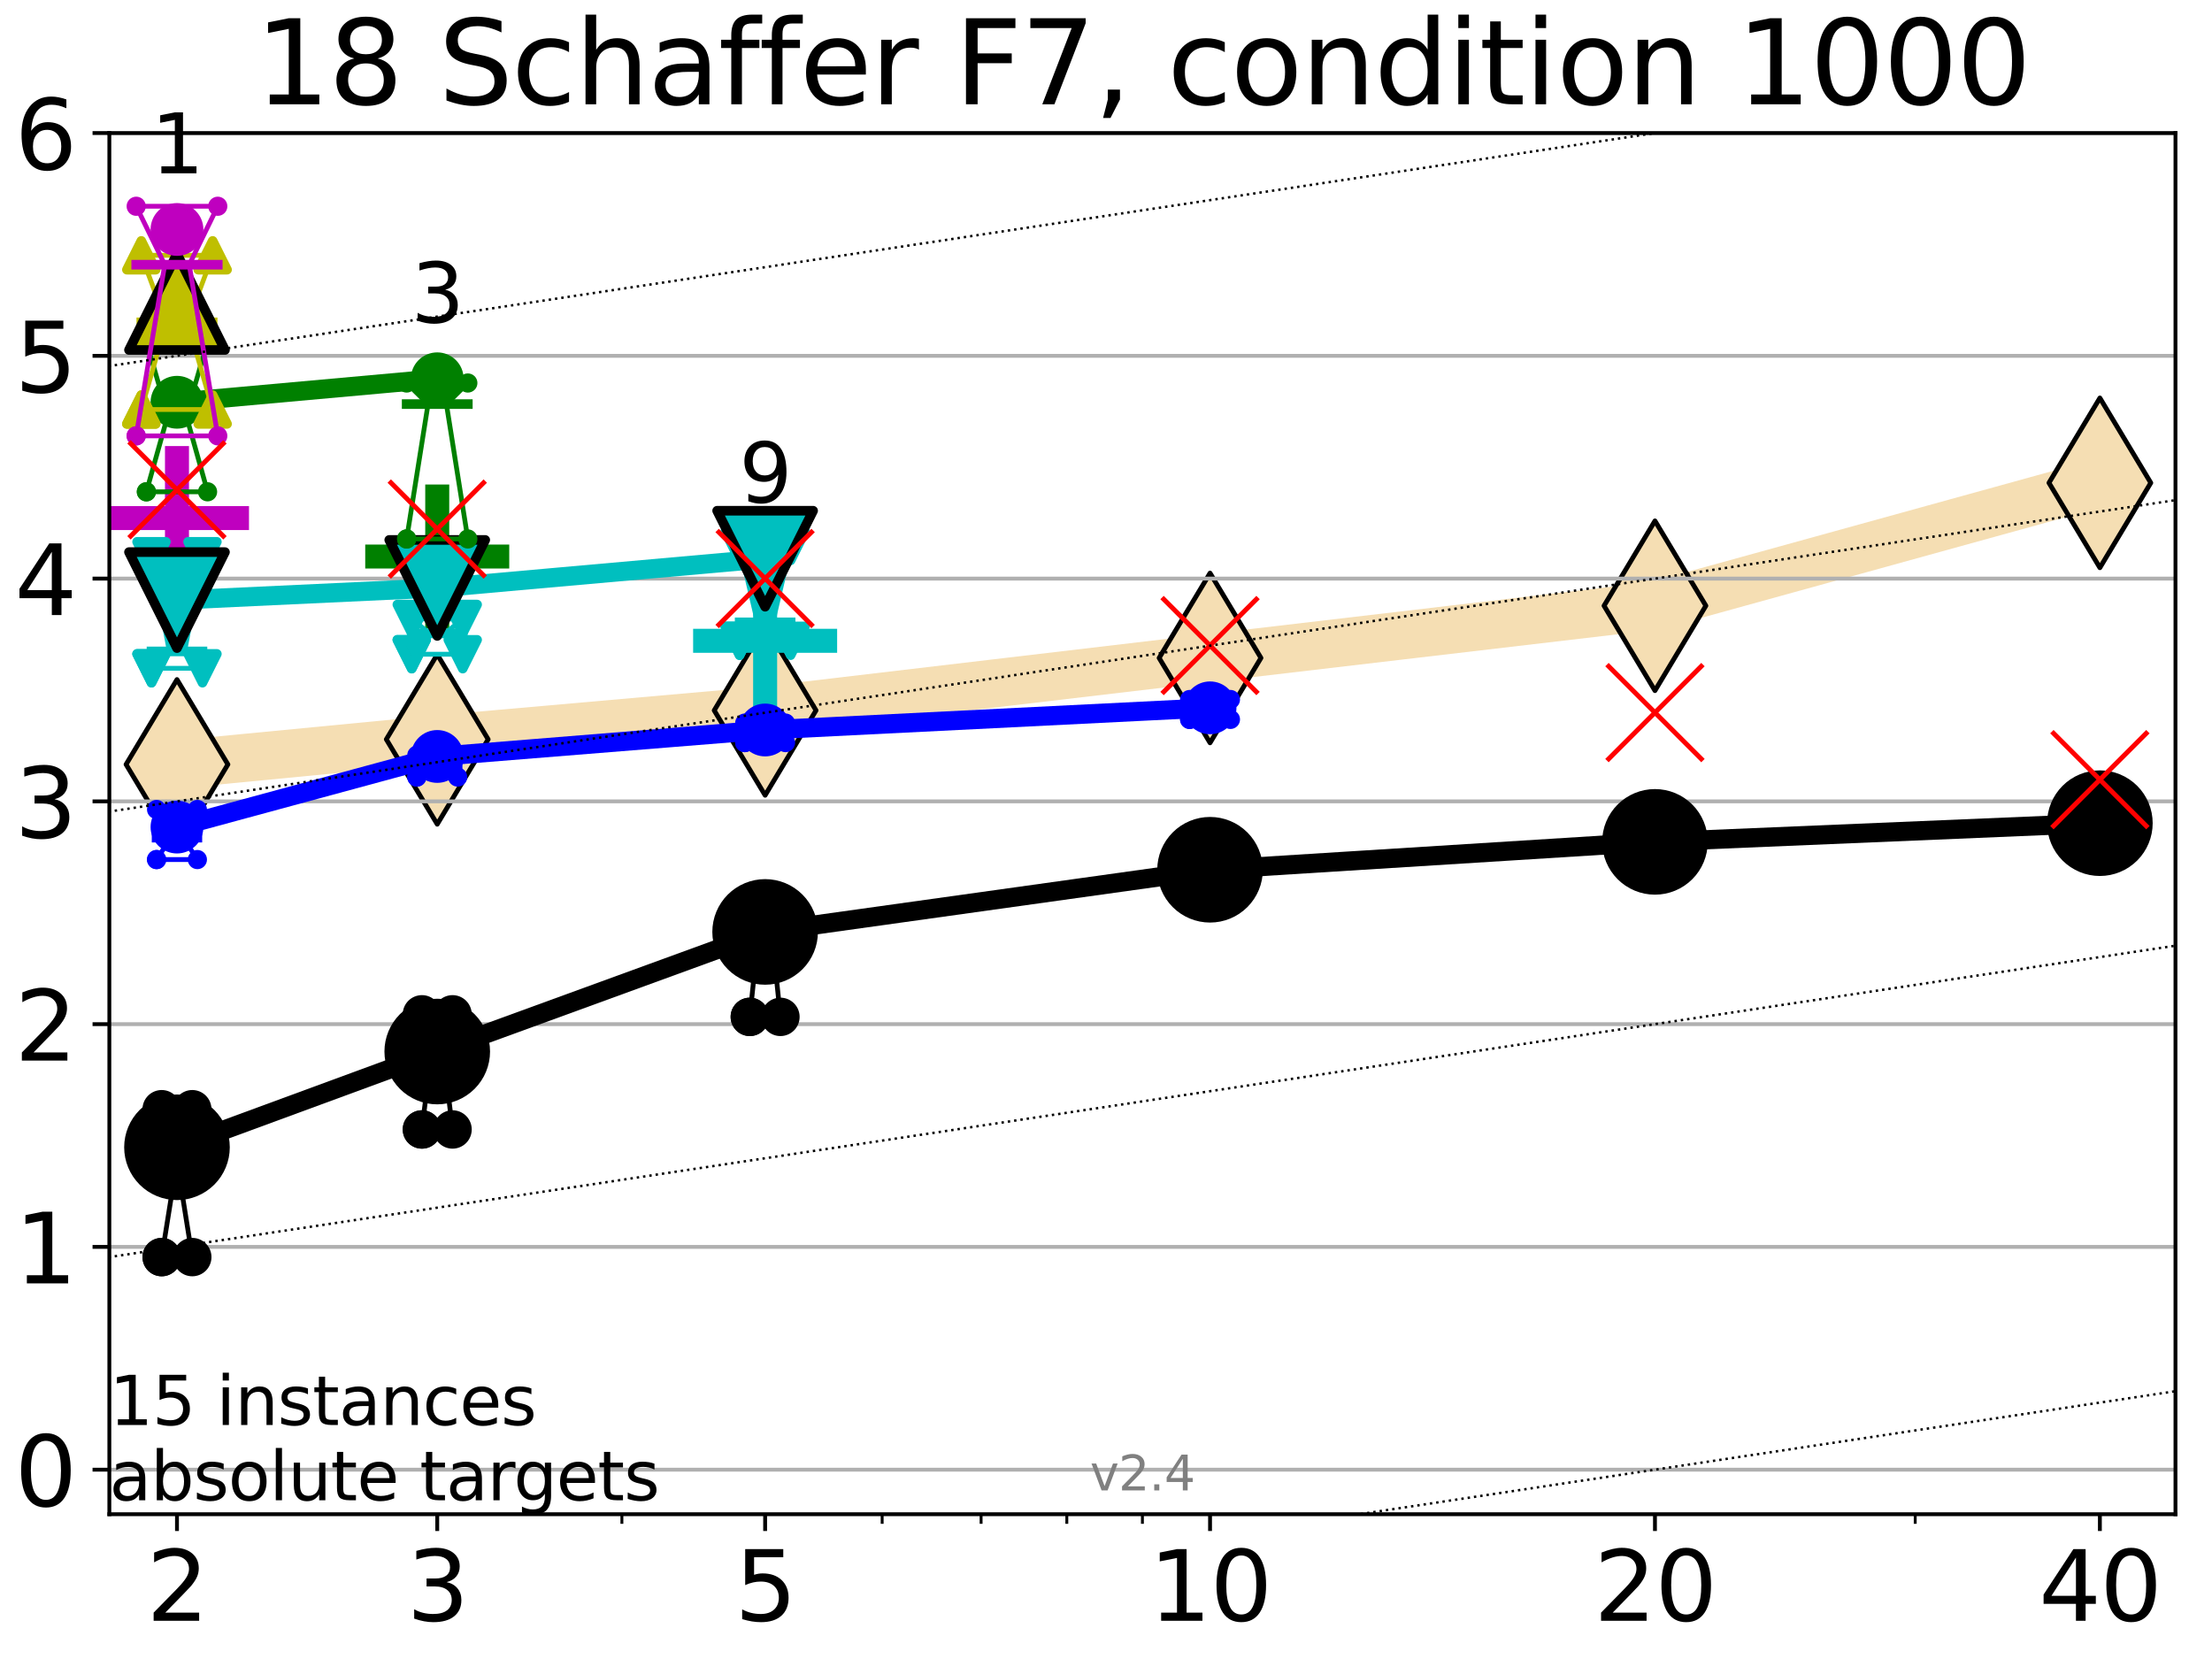 <?xml version="1.0" encoding="utf-8" standalone="no"?>
<!DOCTYPE svg PUBLIC "-//W3C//DTD SVG 1.1//EN"
  "http://www.w3.org/Graphics/SVG/1.1/DTD/svg11.dtd">
<svg height="345.6pt" version="1.1" viewBox="0 0 460.8 345.6" width="460.8pt" xmlns="http://www.w3.org/2000/svg" xmlns:xlink="http://www.w3.org/1999/xlink">
 <defs>
  <style type="text/css">*{stroke-linecap:butt;stroke-linejoin:round;}</style>
 </defs>
 <g id="figure_1">
  <g id="patch_1">
   <path d="M 0 345.6 
L 460.8 345.6 
L 460.8 0 
L 0 0 
z
" style="fill:#ffffff;"/>
  </g>
  <g id="axes_1">
   <g id="patch_2">
    <path d="M 22.78 315.44 
L 453.192 315.44 
L 453.192 27.72 
L 22.78 27.72 
z
" style="fill:#ffffff;"/>
   </g>
   <g id="line2d_1">
    <path clip-path="url(#p3d2db8948c)" d="M 36.868 159.243 
L 91.085 154.018 
L 159.39 147.99 
L 252.074 137.065 
L 344.758 126.191 
L 437.443 100.585 
" style="fill:none;stroke:#f5deb3;stroke-linecap:square;stroke-width:10;"/>
    <defs>
     <path d="M -0 17.678 
L 10.607 0 
L 0 -17.678 
L -10.607 -0 
z
" id="m22c81c2abb" style="stroke:#000000;stroke-linejoin:miter;"/>
    </defs>
    <g clip-path="url(#p3d2db8948c)">
     <use style="fill:#f5deb3;stroke:#000000;stroke-linejoin:miter;" x="36.868" xlink:href="#m22c81c2abb" y="159.243"/>
     <use style="fill:#f5deb3;stroke:#000000;stroke-linejoin:miter;" x="91.085" xlink:href="#m22c81c2abb" y="154.018"/>
     <use style="fill:#f5deb3;stroke:#000000;stroke-linejoin:miter;" x="159.39" xlink:href="#m22c81c2abb" y="147.99"/>
     <use style="fill:#f5deb3;stroke:#000000;stroke-linejoin:miter;" x="252.074" xlink:href="#m22c81c2abb" y="137.065"/>
     <use style="fill:#f5deb3;stroke:#000000;stroke-linejoin:miter;" x="344.758" xlink:href="#m22c81c2abb" y="126.191"/>
     <use style="fill:#f5deb3;stroke:#000000;stroke-linejoin:miter;" x="437.443" xlink:href="#m22c81c2abb" y="100.585"/>
    </g>
   </g>
   <g id="line2d_2">
    <defs>
     <path d="M -15 0 
L 15 0 
M 0 15 
L 0 -15 
" id="m5ed258f1e1" style="stroke:#bf00bf;stroke-width:5;"/>
    </defs>
    <g clip-path="url(#p3d2db8948c)">
     <use style="fill:#bf00bf;stroke:#bf00bf;stroke-width:5;" x="36.868" xlink:href="#m5ed258f1e1" y="107.926"/>
    </g>
   </g>
   <g id="line2d_3">
    <defs>
     <path d="M -15 0 
L 15 0 
M 0 15 
L 0 -15 
" id="m57fd6956e3" style="stroke:#008000;stroke-width:5;"/>
    </defs>
    <g clip-path="url(#p3d2db8948c)">
     <use style="fill:#008000;stroke:#008000;stroke-width:5;" x="91.085" xlink:href="#m57fd6956e3" y="115.937"/>
    </g>
   </g>
   <g id="line2d_4">
    <defs>
     <path d="M -15 0 
L 15 0 
M 0 15 
L 0 -15 
" id="m2357d5353c" style="stroke:#00bfbf;stroke-width:5;"/>
    </defs>
    <g clip-path="url(#p3d2db8948c)">
     <use style="fill:#00bfbf;stroke:#00bfbf;stroke-width:5;" x="159.39" xlink:href="#m2357d5353c" y="133.487"/>
    </g>
   </g>
   <g id="matplotlib.axis_1">
    <g id="xtick_1">
     <g id="line2d_5">
      <defs>
       <path d="M 0 0 
L 0 3.5 
" id="mf0e7a2b831" style="stroke:#000000;stroke-width:0.8;"/>
      </defs>
      <g>
       <use style="stroke:#000000;stroke-width:0.8;" x="36.868" xlink:href="#mf0e7a2b831" y="315.44"/>
      </g>
     </g>
     <g id="text_1">
      <!-- 2 -->
      <g transform="translate(30.506 337.637)scale(0.2 -0.2)">
       <defs>
        <path d="M 1228 531 
L 3431 531 
L 3431 0 
L 469 0 
L 469 531 
Q 828 903 1448 1529 
Q 2069 2156 2228 2338 
Q 2531 2678 2651 2914 
Q 2772 3150 2772 3378 
Q 2772 3750 2511 3984 
Q 2250 4219 1831 4219 
Q 1534 4219 1204 4116 
Q 875 4013 500 3803 
L 500 4441 
Q 881 4594 1212 4672 
Q 1544 4750 1819 4750 
Q 2544 4750 2975 4387 
Q 3406 4025 3406 3419 
Q 3406 3131 3298 2873 
Q 3191 2616 2906 2266 
Q 2828 2175 2409 1742 
Q 1991 1309 1228 531 
z
" id="DejaVuSans-32" transform="scale(0.016)"/>
       </defs>
       <use xlink:href="#DejaVuSans-32"/>
      </g>
     </g>
    </g>
    <g id="xtick_2">
     <g id="line2d_6">
      <g>
       <use style="stroke:#000000;stroke-width:0.8;" x="91.085" xlink:href="#mf0e7a2b831" y="315.44"/>
      </g>
     </g>
     <g id="text_2">
      <!-- 3 -->
      <g transform="translate(84.723 337.637)scale(0.2 -0.2)">
       <defs>
        <path d="M 2597 2516 
Q 3050 2419 3304 2112 
Q 3559 1806 3559 1356 
Q 3559 666 3084 287 
Q 2609 -91 1734 -91 
Q 1441 -91 1130 -33 
Q 819 25 488 141 
L 488 750 
Q 750 597 1062 519 
Q 1375 441 1716 441 
Q 2309 441 2620 675 
Q 2931 909 2931 1356 
Q 2931 1769 2642 2001 
Q 2353 2234 1838 2234 
L 1294 2234 
L 1294 2753 
L 1863 2753 
Q 2328 2753 2575 2939 
Q 2822 3125 2822 3475 
Q 2822 3834 2567 4026 
Q 2313 4219 1838 4219 
Q 1578 4219 1281 4162 
Q 984 4106 628 3988 
L 628 4550 
Q 988 4650 1302 4700 
Q 1616 4750 1894 4750 
Q 2613 4750 3031 4423 
Q 3450 4097 3450 3541 
Q 3450 3153 3228 2886 
Q 3006 2619 2597 2516 
z
" id="DejaVuSans-33" transform="scale(0.016)"/>
       </defs>
       <use xlink:href="#DejaVuSans-33"/>
      </g>
     </g>
    </g>
    <g id="xtick_3">
     <g id="line2d_7">
      <g>
       <use style="stroke:#000000;stroke-width:0.8;" x="159.39" xlink:href="#mf0e7a2b831" y="315.44"/>
      </g>
     </g>
     <g id="text_3">
      <!-- 5 -->
      <g transform="translate(153.028 337.637)scale(0.2 -0.2)">
       <defs>
        <path d="M 691 4666 
L 3169 4666 
L 3169 4134 
L 1269 4134 
L 1269 2991 
Q 1406 3038 1543 3061 
Q 1681 3084 1819 3084 
Q 2600 3084 3056 2656 
Q 3513 2228 3513 1497 
Q 3513 744 3044 326 
Q 2575 -91 1722 -91 
Q 1428 -91 1123 -41 
Q 819 9 494 109 
L 494 744 
Q 775 591 1075 516 
Q 1375 441 1709 441 
Q 2250 441 2565 725 
Q 2881 1009 2881 1497 
Q 2881 1984 2565 2268 
Q 2250 2553 1709 2553 
Q 1456 2553 1204 2497 
Q 953 2441 691 2322 
L 691 4666 
z
" id="DejaVuSans-35" transform="scale(0.016)"/>
       </defs>
       <use xlink:href="#DejaVuSans-35"/>
      </g>
     </g>
    </g>
    <g id="xtick_4">
     <g id="line2d_8">
      <g>
       <use style="stroke:#000000;stroke-width:0.8;" x="252.074" xlink:href="#mf0e7a2b831" y="315.44"/>
      </g>
     </g>
     <g id="text_4">
      <!-- 10 -->
      <g transform="translate(239.349 337.637)scale(0.2 -0.2)">
       <defs>
        <path d="M 794 531 
L 1825 531 
L 1825 4091 
L 703 3866 
L 703 4441 
L 1819 4666 
L 2450 4666 
L 2450 531 
L 3481 531 
L 3481 0 
L 794 0 
L 794 531 
z
" id="DejaVuSans-31" transform="scale(0.016)"/>
        <path d="M 2034 4250 
Q 1547 4250 1301 3770 
Q 1056 3291 1056 2328 
Q 1056 1369 1301 889 
Q 1547 409 2034 409 
Q 2525 409 2770 889 
Q 3016 1369 3016 2328 
Q 3016 3291 2770 3770 
Q 2525 4250 2034 4250 
z
M 2034 4750 
Q 2819 4750 3233 4129 
Q 3647 3509 3647 2328 
Q 3647 1150 3233 529 
Q 2819 -91 2034 -91 
Q 1250 -91 836 529 
Q 422 1150 422 2328 
Q 422 3509 836 4129 
Q 1250 4750 2034 4750 
z
" id="DejaVuSans-30" transform="scale(0.016)"/>
       </defs>
       <use xlink:href="#DejaVuSans-31"/>
       <use x="63.623" xlink:href="#DejaVuSans-30"/>
      </g>
     </g>
    </g>
    <g id="xtick_5">
     <g id="line2d_9">
      <g>
       <use style="stroke:#000000;stroke-width:0.8;" x="344.758" xlink:href="#mf0e7a2b831" y="315.44"/>
      </g>
     </g>
     <g id="text_5">
      <!-- 20 -->
      <g transform="translate(332.033 337.637)scale(0.2 -0.2)">
       <use xlink:href="#DejaVuSans-32"/>
       <use x="63.623" xlink:href="#DejaVuSans-30"/>
      </g>
     </g>
    </g>
    <g id="xtick_6">
     <g id="line2d_10">
      <g>
       <use style="stroke:#000000;stroke-width:0.8;" x="437.443" xlink:href="#mf0e7a2b831" y="315.44"/>
      </g>
     </g>
     <g id="text_6">
      <!-- 40 -->
      <g transform="translate(424.718 337.637)scale(0.2 -0.2)">
       <defs>
        <path d="M 2419 4116 
L 825 1625 
L 2419 1625 
L 2419 4116 
z
M 2253 4666 
L 3047 4666 
L 3047 1625 
L 3713 1625 
L 3713 1100 
L 3047 1100 
L 3047 0 
L 2419 0 
L 2419 1100 
L 313 1100 
L 313 1709 
L 2253 4666 
z
" id="DejaVuSans-34" transform="scale(0.016)"/>
       </defs>
       <use xlink:href="#DejaVuSans-34"/>
       <use x="63.623" xlink:href="#DejaVuSans-30"/>
      </g>
     </g>
    </g>
    <g id="xtick_7">
     <g id="line2d_11">
      <defs>
       <path d="M 0 0 
L 0 2 
" id="m3403fd0ee4" style="stroke:#000000;stroke-width:0.6;"/>
      </defs>
      <g>
       <use style="stroke:#000000;stroke-width:0.6;" x="129.552" xlink:href="#m3403fd0ee4" y="315.44"/>
      </g>
     </g>
    </g>
    <g id="xtick_8">
     <g id="line2d_12">
      <g>
       <use style="stroke:#000000;stroke-width:0.6;" x="183.769" xlink:href="#m3403fd0ee4" y="315.44"/>
      </g>
     </g>
    </g>
    <g id="xtick_9">
     <g id="line2d_13">
      <g>
       <use style="stroke:#000000;stroke-width:0.6;" x="204.381" xlink:href="#m3403fd0ee4" y="315.44"/>
      </g>
     </g>
    </g>
    <g id="xtick_10">
     <g id="line2d_14">
      <g>
       <use style="stroke:#000000;stroke-width:0.6;" x="222.237" xlink:href="#m3403fd0ee4" y="315.44"/>
      </g>
     </g>
    </g>
    <g id="xtick_11">
     <g id="line2d_15">
      <g>
       <use style="stroke:#000000;stroke-width:0.6;" x="237.986" xlink:href="#m3403fd0ee4" y="315.44"/>
      </g>
     </g>
    </g>
    <g id="xtick_12">
     <g id="line2d_16">
      <g>
       <use style="stroke:#000000;stroke-width:0.6;" x="398.975" xlink:href="#m3403fd0ee4" y="315.44"/>
      </g>
     </g>
    </g>
   </g>
   <g id="matplotlib.axis_2">
    <g id="ytick_1">
     <g id="line2d_17">
      <path clip-path="url(#p3d2db8948c)" d="M 22.78 306.159 
L 453.192 306.159 
" style="fill:none;stroke:#b0b0b0;stroke-linecap:square;stroke-width:0.8;"/>
     </g>
     <g id="line2d_18">
      <defs>
       <path d="M 0 0 
L -3.5 0 
" id="m005b07fa9d" style="stroke:#000000;stroke-width:0.8;"/>
      </defs>
      <g>
       <use style="stroke:#000000;stroke-width:0.8;" x="22.78" xlink:href="#m005b07fa9d" y="306.159"/>
      </g>
     </g>
     <g id="text_7">
      <!-- 0 -->
      <g transform="translate(3.055 313.757)scale(0.2 -0.2)">
       <use xlink:href="#DejaVuSans-30"/>
      </g>
     </g>
    </g>
    <g id="ytick_2">
     <g id="line2d_19">
      <path clip-path="url(#p3d2db8948c)" d="M 22.78 259.752 
L 453.192 259.752 
" style="fill:none;stroke:#b0b0b0;stroke-linecap:square;stroke-width:0.8;"/>
     </g>
     <g id="line2d_20">
      <g>
       <use style="stroke:#000000;stroke-width:0.8;" x="22.78" xlink:href="#m005b07fa9d" y="259.752"/>
      </g>
     </g>
     <g id="text_8">
      <!-- 1 -->
      <g transform="translate(3.055 267.351)scale(0.2 -0.2)">
       <use xlink:href="#DejaVuSans-31"/>
      </g>
     </g>
    </g>
    <g id="ytick_3">
     <g id="line2d_21">
      <path clip-path="url(#p3d2db8948c)" d="M 22.78 213.346 
L 453.192 213.346 
" style="fill:none;stroke:#b0b0b0;stroke-linecap:square;stroke-width:0.8;"/>
     </g>
     <g id="line2d_22">
      <g>
       <use style="stroke:#000000;stroke-width:0.8;" x="22.78" xlink:href="#m005b07fa9d" y="213.346"/>
      </g>
     </g>
     <g id="text_9">
      <!-- 2 -->
      <g transform="translate(3.055 220.944)scale(0.2 -0.2)">
       <use xlink:href="#DejaVuSans-32"/>
      </g>
     </g>
    </g>
    <g id="ytick_4">
     <g id="line2d_23">
      <path clip-path="url(#p3d2db8948c)" d="M 22.78 166.939 
L 453.192 166.939 
" style="fill:none;stroke:#b0b0b0;stroke-linecap:square;stroke-width:0.8;"/>
     </g>
     <g id="line2d_24">
      <g>
       <use style="stroke:#000000;stroke-width:0.8;" x="22.78" xlink:href="#m005b07fa9d" y="166.939"/>
      </g>
     </g>
     <g id="text_10">
      <!-- 3 -->
      <g transform="translate(3.055 174.538)scale(0.2 -0.2)">
       <use xlink:href="#DejaVuSans-33"/>
      </g>
     </g>
    </g>
    <g id="ytick_5">
     <g id="line2d_25">
      <path clip-path="url(#p3d2db8948c)" d="M 22.78 120.533 
L 453.192 120.533 
" style="fill:none;stroke:#b0b0b0;stroke-linecap:square;stroke-width:0.8;"/>
     </g>
     <g id="line2d_26">
      <g>
       <use style="stroke:#000000;stroke-width:0.8;" x="22.78" xlink:href="#m005b07fa9d" y="120.533"/>
      </g>
     </g>
     <g id="text_11">
      <!-- 4 -->
      <g transform="translate(3.055 128.131)scale(0.2 -0.2)">
       <use xlink:href="#DejaVuSans-34"/>
      </g>
     </g>
    </g>
    <g id="ytick_6">
     <g id="line2d_27">
      <path clip-path="url(#p3d2db8948c)" d="M 22.78 74.126 
L 453.192 74.126 
" style="fill:none;stroke:#b0b0b0;stroke-linecap:square;stroke-width:0.8;"/>
     </g>
     <g id="line2d_28">
      <g>
       <use style="stroke:#000000;stroke-width:0.8;" x="22.78" xlink:href="#m005b07fa9d" y="74.126"/>
      </g>
     </g>
     <g id="text_12">
      <!-- 5 -->
      <g transform="translate(3.055 81.725)scale(0.2 -0.2)">
       <use xlink:href="#DejaVuSans-35"/>
      </g>
     </g>
    </g>
    <g id="ytick_7">
     <g id="line2d_29">
      <path clip-path="url(#p3d2db8948c)" d="M 22.78 27.72 
L 453.192 27.72 
" style="fill:none;stroke:#b0b0b0;stroke-linecap:square;stroke-width:0.8;"/>
     </g>
     <g id="line2d_30">
      <g>
       <use style="stroke:#000000;stroke-width:0.8;" x="22.78" xlink:href="#m005b07fa9d" y="27.72"/>
      </g>
     </g>
     <g id="text_13">
      <!-- 6 -->
      <g transform="translate(3.055 35.318)scale(0.2 -0.2)">
       <defs>
        <path d="M 2113 2584 
Q 1688 2584 1439 2293 
Q 1191 2003 1191 1497 
Q 1191 994 1439 701 
Q 1688 409 2113 409 
Q 2538 409 2786 701 
Q 3034 994 3034 1497 
Q 3034 2003 2786 2293 
Q 2538 2584 2113 2584 
z
M 3366 4563 
L 3366 3988 
Q 3128 4100 2886 4159 
Q 2644 4219 2406 4219 
Q 1781 4219 1451 3797 
Q 1122 3375 1075 2522 
Q 1259 2794 1537 2939 
Q 1816 3084 2150 3084 
Q 2853 3084 3261 2657 
Q 3669 2231 3669 1497 
Q 3669 778 3244 343 
Q 2819 -91 2113 -91 
Q 1303 -91 875 529 
Q 447 1150 447 2328 
Q 447 3434 972 4092 
Q 1497 4750 2381 4750 
Q 2619 4750 2861 4703 
Q 3103 4656 3366 4563 
z
" id="DejaVuSans-36" transform="scale(0.016)"/>
       </defs>
       <use xlink:href="#DejaVuSans-36"/>
      </g>
     </g>
    </g>
   </g>
   <g id="line2d_31">
    <path clip-path="url(#p3d2db8948c)" d="M 33.682 261.876 
L 35.912 247.906 
L 33.682 231.071 
L 40.054 231.071 
L 37.824 247.906 
L 40.054 261.876 
L 33.682 261.876 
" style="fill:none;stroke:#000000;stroke-linecap:square;"/>
   </g>
   <g id="line2d_32">
    <path clip-path="url(#p3d2db8948c)" d="M 33.682 261.876 
L 40.054 261.876 
L 40.054 231.071 
L 33.682 231.071 
L 33.682 261.876 
" style="fill:none;"/>
    <defs>
     <path d="M 0 3 
C 0.796 3 1.559 2.684 2.121 2.121 
C 2.684 1.559 3 0.796 3 0 
C 3 -0.796 2.684 -1.559 2.121 -2.121 
C 1.559 -2.684 0.796 -3 0 -3 
C -0.796 -3 -1.559 -2.684 -2.121 -2.121 
C -2.684 -1.559 -3 -0.796 -3 0 
C -3 0.796 -2.684 1.559 -2.121 2.121 
C -1.559 2.684 -0.796 3 0 3 
z
" id="medd3c5ac03" style="stroke:#000000;stroke-width:2;"/>
    </defs>
    <g clip-path="url(#p3d2db8948c)">
     <use style="stroke:#000000;stroke-width:2;" x="33.682" xlink:href="#medd3c5ac03" y="261.876"/>
     <use style="stroke:#000000;stroke-width:2;" x="40.054" xlink:href="#medd3c5ac03" y="261.876"/>
     <use style="stroke:#000000;stroke-width:2;" x="40.054" xlink:href="#medd3c5ac03" y="231.071"/>
     <use style="stroke:#000000;stroke-width:2;" x="33.682" xlink:href="#medd3c5ac03" y="231.071"/>
     <use style="stroke:#000000;stroke-width:2;" x="33.682" xlink:href="#medd3c5ac03" y="261.876"/>
    </g>
   </g>
   <g id="line2d_33">
    <path clip-path="url(#p3d2db8948c)" d="M 33.682 247.906 
L 40.054 247.906 
" style="fill:none;stroke:#000000;stroke-linecap:square;stroke-width:2;"/>
   </g>
   <g id="line2d_34">
    <path clip-path="url(#p3d2db8948c)" d="M 87.899 235.287 
L 90.129 216.9 
L 87.899 211.303 
L 94.271 211.303 
L 92.041 216.9 
L 94.271 235.287 
L 87.899 235.287 
" style="fill:none;stroke:#000000;stroke-linecap:square;"/>
   </g>
   <g id="line2d_35">
    <path clip-path="url(#p3d2db8948c)" d="M 87.899 235.287 
L 94.271 235.287 
L 94.271 211.303 
L 87.899 211.303 
L 87.899 235.287 
" style="fill:none;"/>
    <g clip-path="url(#p3d2db8948c)">
     <use style="stroke:#000000;stroke-width:2;" x="87.899" xlink:href="#medd3c5ac03" y="235.287"/>
     <use style="stroke:#000000;stroke-width:2;" x="94.271" xlink:href="#medd3c5ac03" y="235.287"/>
     <use style="stroke:#000000;stroke-width:2;" x="94.271" xlink:href="#medd3c5ac03" y="211.303"/>
     <use style="stroke:#000000;stroke-width:2;" x="87.899" xlink:href="#medd3c5ac03" y="211.303"/>
     <use style="stroke:#000000;stroke-width:2;" x="87.899" xlink:href="#medd3c5ac03" y="235.287"/>
    </g>
   </g>
   <g id="line2d_36">
    <path clip-path="url(#p3d2db8948c)" d="M 87.899 216.9 
L 94.271 216.9 
" style="fill:none;stroke:#000000;stroke-linecap:square;stroke-width:2;"/>
   </g>
   <g id="line2d_37">
    <path clip-path="url(#p3d2db8948c)" d="M 156.204 211.832 
L 158.434 190.311 
L 156.204 189.162 
L 162.576 189.162 
L 160.346 190.311 
L 162.576 211.832 
L 156.204 211.832 
" style="fill:none;stroke:#000000;stroke-linecap:square;"/>
   </g>
   <g id="line2d_38">
    <path clip-path="url(#p3d2db8948c)" d="M 156.204 211.832 
L 162.576 211.832 
L 162.576 189.162 
L 156.204 189.162 
L 156.204 211.832 
" style="fill:none;"/>
    <g clip-path="url(#p3d2db8948c)">
     <use style="stroke:#000000;stroke-width:2;" x="156.204" xlink:href="#medd3c5ac03" y="211.832"/>
     <use style="stroke:#000000;stroke-width:2;" x="162.576" xlink:href="#medd3c5ac03" y="211.832"/>
     <use style="stroke:#000000;stroke-width:2;" x="162.576" xlink:href="#medd3c5ac03" y="189.162"/>
     <use style="stroke:#000000;stroke-width:2;" x="156.204" xlink:href="#medd3c5ac03" y="189.162"/>
     <use style="stroke:#000000;stroke-width:2;" x="156.204" xlink:href="#medd3c5ac03" y="211.832"/>
    </g>
   </g>
   <g id="line2d_39">
    <path clip-path="url(#p3d2db8948c)" d="M 156.204 190.311 
L 162.576 190.311 
" style="fill:none;stroke:#000000;stroke-linecap:square;stroke-width:2;"/>
   </g>
   <g id="line2d_40">
    <path clip-path="url(#p3d2db8948c)" d="M 248.888 184.289 
L 251.118 180.216 
L 248.888 177.676 
L 255.26 177.676 
L 253.03 180.216 
L 255.26 184.289 
L 248.888 184.289 
" style="fill:none;stroke:#000000;stroke-linecap:square;"/>
   </g>
   <g id="line2d_41">
    <path clip-path="url(#p3d2db8948c)" d="M 248.888 184.289 
L 255.26 184.289 
L 255.26 177.676 
L 248.888 177.676 
L 248.888 184.289 
" style="fill:none;"/>
    <g clip-path="url(#p3d2db8948c)">
     <use style="stroke:#000000;stroke-width:2;" x="248.888" xlink:href="#medd3c5ac03" y="184.289"/>
     <use style="stroke:#000000;stroke-width:2;" x="255.26" xlink:href="#medd3c5ac03" y="184.289"/>
     <use style="stroke:#000000;stroke-width:2;" x="255.26" xlink:href="#medd3c5ac03" y="177.676"/>
     <use style="stroke:#000000;stroke-width:2;" x="248.888" xlink:href="#medd3c5ac03" y="177.676"/>
     <use style="stroke:#000000;stroke-width:2;" x="248.888" xlink:href="#medd3c5ac03" y="184.289"/>
    </g>
   </g>
   <g id="line2d_42">
    <path clip-path="url(#p3d2db8948c)" d="M 248.888 180.216 
L 255.26 180.216 
" style="fill:none;stroke:#000000;stroke-linecap:square;stroke-width:2;"/>
   </g>
   <g id="line2d_43">
    <path clip-path="url(#p3d2db8948c)" d="M 341.572 177.797 
L 343.803 177.257 
L 341.572 172.92 
L 347.945 172.92 
L 345.714 177.257 
L 347.945 177.797 
L 341.572 177.797 
" style="fill:none;stroke:#000000;stroke-linecap:square;"/>
   </g>
   <g id="line2d_44">
    <path clip-path="url(#p3d2db8948c)" d="M 341.572 177.797 
L 347.945 177.797 
L 347.945 172.92 
L 341.572 172.92 
L 341.572 177.797 
" style="fill:none;"/>
    <g clip-path="url(#p3d2db8948c)">
     <use style="stroke:#000000;stroke-width:2;" x="341.572" xlink:href="#medd3c5ac03" y="177.797"/>
     <use style="stroke:#000000;stroke-width:2;" x="347.945" xlink:href="#medd3c5ac03" y="177.797"/>
     <use style="stroke:#000000;stroke-width:2;" x="347.945" xlink:href="#medd3c5ac03" y="172.92"/>
     <use style="stroke:#000000;stroke-width:2;" x="341.572" xlink:href="#medd3c5ac03" y="172.92"/>
     <use style="stroke:#000000;stroke-width:2;" x="341.572" xlink:href="#medd3c5ac03" y="177.797"/>
    </g>
   </g>
   <g id="line2d_45">
    <path clip-path="url(#p3d2db8948c)" d="M 341.572 177.257 
L 347.945 177.257 
" style="fill:none;stroke:#000000;stroke-linecap:square;stroke-width:2;"/>
   </g>
   <g id="line2d_46">
    <path clip-path="url(#p3d2db8948c)" d="M 434.257 174.951 
L 436.487 171.521 
L 434.257 170.486 
L 440.629 170.486 
L 438.398 171.521 
L 440.629 174.951 
L 434.257 174.951 
" style="fill:none;stroke:#000000;stroke-linecap:square;"/>
   </g>
   <g id="line2d_47">
    <path clip-path="url(#p3d2db8948c)" d="M 434.257 174.951 
L 440.629 174.951 
L 440.629 170.486 
L 434.257 170.486 
L 434.257 174.951 
" style="fill:none;"/>
    <g clip-path="url(#p3d2db8948c)">
     <use style="stroke:#000000;stroke-width:2;" x="434.257" xlink:href="#medd3c5ac03" y="174.951"/>
     <use style="stroke:#000000;stroke-width:2;" x="440.629" xlink:href="#medd3c5ac03" y="174.951"/>
     <use style="stroke:#000000;stroke-width:2;" x="440.629" xlink:href="#medd3c5ac03" y="170.486"/>
     <use style="stroke:#000000;stroke-width:2;" x="434.257" xlink:href="#medd3c5ac03" y="170.486"/>
     <use style="stroke:#000000;stroke-width:2;" x="434.257" xlink:href="#medd3c5ac03" y="174.951"/>
    </g>
   </g>
   <g id="line2d_48">
    <path clip-path="url(#p3d2db8948c)" d="M 434.257 171.521 
L 440.629 171.521 
" style="fill:none;stroke:#000000;stroke-linecap:square;stroke-width:2;"/>
   </g>
   <g id="line2d_49">
    <path clip-path="url(#p3d2db8948c)" d="M 36.868 239.001 
L 91.085 219.054 
" style="fill:none;stroke:#000000;stroke-linecap:square;stroke-width:4;"/>
   </g>
   <g id="line2d_50">
    <path clip-path="url(#p3d2db8948c)" d="M 91.085 219.054 
L 159.39 194.136 
" style="fill:none;stroke:#000000;stroke-linecap:square;stroke-width:4;"/>
   </g>
   <g id="line2d_51">
    <path clip-path="url(#p3d2db8948c)" d="M 159.39 194.136 
L 252.074 181.186 
" style="fill:none;stroke:#000000;stroke-linecap:square;stroke-width:4;"/>
   </g>
   <g id="line2d_52">
    <path clip-path="url(#p3d2db8948c)" d="M 252.074 181.186 
L 344.758 175.376 
" style="fill:none;stroke:#000000;stroke-linecap:square;stroke-width:4;"/>
   </g>
   <g id="line2d_53">
    <path clip-path="url(#p3d2db8948c)" d="M 344.758 175.376 
L 437.443 171.483 
" style="fill:none;stroke:#000000;stroke-linecap:square;stroke-width:4;"/>
   </g>
   <g id="line2d_54">
    <path clip-path="url(#p3d2db8948c)" d="M 36.868 239.001 
L 91.085 219.054 
L 159.39 194.136 
L 252.074 181.186 
L 344.758 175.376 
L 437.443 171.483 
" style="fill:none;"/>
    <defs>
     <path d="M 0 10 
C 2.652 10 5.196 8.946 7.071 7.071 
C 8.946 5.196 10 2.652 10 0 
C 10 -2.652 8.946 -5.196 7.071 -7.071 
C 5.196 -8.946 2.652 -10 0 -10 
C -2.652 -10 -5.196 -8.946 -7.071 -7.071 
C -8.946 -5.196 -10 -2.652 -10 0 
C -10 2.652 -8.946 5.196 -7.071 7.071 
C -5.196 8.946 -2.652 10 0 10 
z
" id="m8228369e53" style="stroke:#000000;stroke-width:2;"/>
    </defs>
    <g clip-path="url(#p3d2db8948c)">
     <use style="stroke:#000000;stroke-width:2;" x="36.868" xlink:href="#m8228369e53" y="239.001"/>
     <use style="stroke:#000000;stroke-width:2;" x="91.085" xlink:href="#m8228369e53" y="219.054"/>
     <use style="stroke:#000000;stroke-width:2;" x="159.39" xlink:href="#m8228369e53" y="194.136"/>
     <use style="stroke:#000000;stroke-width:2;" x="252.074" xlink:href="#m8228369e53" y="181.186"/>
     <use style="stroke:#000000;stroke-width:2;" x="344.758" xlink:href="#m8228369e53" y="175.376"/>
     <use style="stroke:#000000;stroke-width:2;" x="437.443" xlink:href="#m8228369e53" y="171.483"/>
    </g>
   </g>
   <g id="line2d_55">
    <path clip-path="url(#p3d2db8948c)" d="M 32.62 179.062 
L 35.594 174.491 
L 32.62 168.631 
L 41.116 168.631 
L 38.143 174.491 
L 41.116 179.062 
L 32.62 179.062 
" style="fill:none;stroke:#0000ff;stroke-linecap:square;"/>
   </g>
   <g id="line2d_56">
    <path clip-path="url(#p3d2db8948c)" d="M 32.62 179.062 
L 41.116 179.062 
L 41.116 168.631 
L 32.62 168.631 
L 32.62 179.062 
" style="fill:none;"/>
    <defs>
     <path d="M 0 1.5 
C 0.398 1.5 0.779 1.342 1.061 1.061 
C 1.342 0.779 1.5 0.398 1.5 0 
C 1.5 -0.398 1.342 -0.779 1.061 -1.061 
C 0.779 -1.342 0.398 -1.5 0 -1.5 
C -0.398 -1.5 -0.779 -1.342 -1.061 -1.061 
C -1.342 -0.779 -1.5 -0.398 -1.5 0 
C -1.5 0.398 -1.342 0.779 -1.061 1.061 
C -0.779 1.342 -0.398 1.5 0 1.5 
z
" id="mba8e017e36" style="stroke:#0000ff;"/>
    </defs>
    <g clip-path="url(#p3d2db8948c)">
     <use style="fill:#0000ff;stroke:#0000ff;" x="32.62" xlink:href="#mba8e017e36" y="179.062"/>
     <use style="fill:#0000ff;stroke:#0000ff;" x="41.116" xlink:href="#mba8e017e36" y="179.062"/>
     <use style="fill:#0000ff;stroke:#0000ff;" x="41.116" xlink:href="#mba8e017e36" y="168.631"/>
     <use style="fill:#0000ff;stroke:#0000ff;" x="32.62" xlink:href="#mba8e017e36" y="168.631"/>
     <use style="fill:#0000ff;stroke:#0000ff;" x="32.62" xlink:href="#mba8e017e36" y="179.062"/>
    </g>
   </g>
   <g id="line2d_57">
    <path clip-path="url(#p3d2db8948c)" d="M 32.62 174.491 
L 41.116 174.491 
" style="fill:none;stroke:#0000ff;stroke-linecap:square;stroke-width:2;"/>
   </g>
   <g id="line2d_58">
    <path clip-path="url(#p3d2db8948c)" d="M 86.837 161.875 
L 89.811 159.785 
L 86.837 157.32 
L 95.333 157.32 
L 92.359 159.785 
L 95.333 161.875 
L 86.837 161.875 
" style="fill:none;stroke:#0000ff;stroke-linecap:square;"/>
   </g>
   <g id="line2d_59">
    <path clip-path="url(#p3d2db8948c)" d="M 86.837 161.875 
L 95.333 161.875 
L 95.333 157.32 
L 86.837 157.32 
L 86.837 161.875 
" style="fill:none;"/>
    <g clip-path="url(#p3d2db8948c)">
     <use style="fill:#0000ff;stroke:#0000ff;" x="86.837" xlink:href="#mba8e017e36" y="161.875"/>
     <use style="fill:#0000ff;stroke:#0000ff;" x="95.333" xlink:href="#mba8e017e36" y="161.875"/>
     <use style="fill:#0000ff;stroke:#0000ff;" x="95.333" xlink:href="#mba8e017e36" y="157.32"/>
     <use style="fill:#0000ff;stroke:#0000ff;" x="86.837" xlink:href="#mba8e017e36" y="157.32"/>
     <use style="fill:#0000ff;stroke:#0000ff;" x="86.837" xlink:href="#mba8e017e36" y="161.875"/>
    </g>
   </g>
   <g id="line2d_60">
    <path clip-path="url(#p3d2db8948c)" d="M 86.837 159.785 
L 95.333 159.785 
" style="fill:none;stroke:#0000ff;stroke-linecap:square;stroke-width:2;"/>
   </g>
   <g id="line2d_61">
    <path clip-path="url(#p3d2db8948c)" d="M 155.142 154.696 
L 158.116 152.679 
L 155.142 150.633 
L 163.638 150.633 
L 160.665 152.679 
L 163.638 154.696 
L 155.142 154.696 
" style="fill:none;stroke:#0000ff;stroke-linecap:square;"/>
   </g>
   <g id="line2d_62">
    <path clip-path="url(#p3d2db8948c)" d="M 155.142 154.696 
L 163.638 154.696 
L 163.638 150.633 
L 155.142 150.633 
L 155.142 154.696 
" style="fill:none;"/>
    <g clip-path="url(#p3d2db8948c)">
     <use style="fill:#0000ff;stroke:#0000ff;" x="155.142" xlink:href="#mba8e017e36" y="154.696"/>
     <use style="fill:#0000ff;stroke:#0000ff;" x="163.638" xlink:href="#mba8e017e36" y="154.696"/>
     <use style="fill:#0000ff;stroke:#0000ff;" x="163.638" xlink:href="#mba8e017e36" y="150.633"/>
     <use style="fill:#0000ff;stroke:#0000ff;" x="155.142" xlink:href="#mba8e017e36" y="150.633"/>
     <use style="fill:#0000ff;stroke:#0000ff;" x="155.142" xlink:href="#mba8e017e36" y="154.696"/>
    </g>
   </g>
   <g id="line2d_63">
    <path clip-path="url(#p3d2db8948c)" d="M 155.142 152.679 
L 163.638 152.679 
" style="fill:none;stroke:#0000ff;stroke-linecap:square;stroke-width:2;"/>
   </g>
   <g id="line2d_64">
    <path clip-path="url(#p3d2db8948c)" d="M 247.826 149.864 
L 250.8 146.455 
L 247.826 145.72 
L 256.322 145.72 
L 253.349 146.455 
L 256.322 149.864 
L 247.826 149.864 
" style="fill:none;stroke:#0000ff;stroke-linecap:square;"/>
   </g>
   <g id="line2d_65">
    <path clip-path="url(#p3d2db8948c)" d="M 247.826 149.864 
L 256.322 149.864 
L 256.322 145.72 
L 247.826 145.72 
L 247.826 149.864 
" style="fill:none;"/>
    <g clip-path="url(#p3d2db8948c)">
     <use style="fill:#0000ff;stroke:#0000ff;" x="247.826" xlink:href="#mba8e017e36" y="149.864"/>
     <use style="fill:#0000ff;stroke:#0000ff;" x="256.322" xlink:href="#mba8e017e36" y="149.864"/>
     <use style="fill:#0000ff;stroke:#0000ff;" x="256.322" xlink:href="#mba8e017e36" y="145.72"/>
     <use style="fill:#0000ff;stroke:#0000ff;" x="247.826" xlink:href="#mba8e017e36" y="145.72"/>
     <use style="fill:#0000ff;stroke:#0000ff;" x="247.826" xlink:href="#mba8e017e36" y="149.864"/>
    </g>
   </g>
   <g id="line2d_66">
    <path clip-path="url(#p3d2db8948c)" d="M 247.826 146.455 
L 256.322 146.455 
" style="fill:none;stroke:#0000ff;stroke-linecap:square;stroke-width:2;"/>
   </g>
   <g id="line2d_67">
    <path clip-path="url(#p3d2db8948c)" d="M 36.868 172.293 
L 91.085 157.583 
" style="fill:none;stroke:#0000ff;stroke-linecap:square;stroke-width:4;"/>
   </g>
   <g id="line2d_68">
    <path clip-path="url(#p3d2db8948c)" d="M 91.085 157.583 
L 159.39 152.071 
" style="fill:none;stroke:#0000ff;stroke-linecap:square;stroke-width:4;"/>
   </g>
   <g id="line2d_69">
    <path clip-path="url(#p3d2db8948c)" d="M 159.39 152.071 
L 252.074 147.454 
" style="fill:none;stroke:#0000ff;stroke-linecap:square;stroke-width:4;"/>
   </g>
   <g id="line2d_70">
    <path clip-path="url(#p3d2db8948c)" d="M 36.868 172.293 
L 91.085 157.583 
L 159.39 152.071 
L 252.074 147.454 
" style="fill:none;"/>
    <defs>
     <path d="M 0 5 
C 1.326 5 2.598 4.473 3.536 3.536 
C 4.473 2.598 5 1.326 5 0 
C 5 -1.326 4.473 -2.598 3.536 -3.536 
C 2.598 -4.473 1.326 -5 0 -5 
C -1.326 -5 -2.598 -4.473 -3.536 -3.536 
C -4.473 -2.598 -5 -1.326 -5 0 
C -5 1.326 -4.473 2.598 -3.536 3.536 
C -2.598 4.473 -1.326 5 0 5 
z
" id="mb55cb244d1" style="stroke:#0000ff;"/>
    </defs>
    <g clip-path="url(#p3d2db8948c)">
     <use style="fill:#0000ff;stroke:#0000ff;" x="36.868" xlink:href="#mb55cb244d1" y="172.293"/>
     <use style="fill:#0000ff;stroke:#0000ff;" x="91.085" xlink:href="#mb55cb244d1" y="157.583"/>
     <use style="fill:#0000ff;stroke:#0000ff;" x="159.39" xlink:href="#mb55cb244d1" y="152.071"/>
     <use style="fill:#0000ff;stroke:#0000ff;" x="252.074" xlink:href="#mb55cb244d1" y="147.454"/>
    </g>
   </g>
   <g id="line2d_71">
    <path clip-path="url(#p3d2db8948c)" d="M 31.558 139.218 
L 35.275 135.705 
L 31.558 115.869 
L 42.178 115.869 
L 38.461 135.705 
L 42.178 139.218 
L 31.558 139.218 
" style="fill:none;stroke:#00bfbf;stroke-linecap:square;"/>
   </g>
   <g id="line2d_72">
    <path clip-path="url(#p3d2db8948c)" d="M 31.558 139.218 
L 42.178 139.218 
L 42.178 115.869 
L 31.558 115.869 
L 31.558 139.218 
" style="fill:none;"/>
    <defs>
     <path d="M -0 3 
L 3 -3 
L -3 -3 
z
" id="mf038a009fb" style="stroke:#00bfbf;stroke-linejoin:miter;stroke-width:2;"/>
    </defs>
    <g clip-path="url(#p3d2db8948c)">
     <use style="fill:#00bfbf;stroke:#00bfbf;stroke-linejoin:miter;stroke-width:2;" x="31.558" xlink:href="#mf038a009fb" y="139.218"/>
     <use style="fill:#00bfbf;stroke:#00bfbf;stroke-linejoin:miter;stroke-width:2;" x="42.178" xlink:href="#mf038a009fb" y="139.218"/>
     <use style="fill:#00bfbf;stroke:#00bfbf;stroke-linejoin:miter;stroke-width:2;" x="42.178" xlink:href="#mf038a009fb" y="115.869"/>
     <use style="fill:#00bfbf;stroke:#00bfbf;stroke-linejoin:miter;stroke-width:2;" x="31.558" xlink:href="#mf038a009fb" y="115.869"/>
     <use style="fill:#00bfbf;stroke:#00bfbf;stroke-linejoin:miter;stroke-width:2;" x="31.558" xlink:href="#mf038a009fb" y="139.218"/>
    </g>
   </g>
   <g id="line2d_73">
    <path clip-path="url(#p3d2db8948c)" d="M 31.558 135.705 
L 42.178 135.705 
" style="fill:none;stroke:#00bfbf;stroke-linecap:square;stroke-width:2;"/>
   </g>
   <g id="line2d_74">
    <path clip-path="url(#p3d2db8948c)" d="M 85.775 136.287 
L 89.492 131.953 
L 85.775 128.938 
L 96.395 128.938 
L 92.678 131.953 
L 96.395 136.287 
L 85.775 136.287 
" style="fill:none;stroke:#00bfbf;stroke-linecap:square;"/>
   </g>
   <g id="line2d_75">
    <path clip-path="url(#p3d2db8948c)" d="M 85.775 136.287 
L 96.395 136.287 
L 96.395 128.938 
L 85.775 128.938 
L 85.775 136.287 
" style="fill:none;"/>
    <g clip-path="url(#p3d2db8948c)">
     <use style="fill:#00bfbf;stroke:#00bfbf;stroke-linejoin:miter;stroke-width:2;" x="85.775" xlink:href="#mf038a009fb" y="136.287"/>
     <use style="fill:#00bfbf;stroke:#00bfbf;stroke-linejoin:miter;stroke-width:2;" x="96.395" xlink:href="#mf038a009fb" y="136.287"/>
     <use style="fill:#00bfbf;stroke:#00bfbf;stroke-linejoin:miter;stroke-width:2;" x="96.395" xlink:href="#mf038a009fb" y="128.938"/>
     <use style="fill:#00bfbf;stroke:#00bfbf;stroke-linejoin:miter;stroke-width:2;" x="85.775" xlink:href="#mf038a009fb" y="128.938"/>
     <use style="fill:#00bfbf;stroke:#00bfbf;stroke-linejoin:miter;stroke-width:2;" x="85.775" xlink:href="#mf038a009fb" y="136.287"/>
    </g>
   </g>
   <g id="line2d_76">
    <path clip-path="url(#p3d2db8948c)" d="M 85.775 131.953 
L 96.395 131.953 
" style="fill:none;stroke:#00bfbf;stroke-linecap:square;stroke-width:2;"/>
   </g>
   <g id="line2d_77">
    <path clip-path="url(#p3d2db8948c)" d="M 154.08 133.487 
L 157.797 129.641 
L 154.08 113.734 
L 164.7 113.734 
L 160.983 129.641 
L 164.7 133.487 
L 154.08 133.487 
" style="fill:none;stroke:#00bfbf;stroke-linecap:square;"/>
   </g>
   <g id="line2d_78">
    <path clip-path="url(#p3d2db8948c)" d="M 154.08 133.487 
L 164.7 133.487 
L 164.7 113.734 
L 154.08 113.734 
L 154.08 133.487 
" style="fill:none;"/>
    <g clip-path="url(#p3d2db8948c)">
     <use style="fill:#00bfbf;stroke:#00bfbf;stroke-linejoin:miter;stroke-width:2;" x="154.08" xlink:href="#mf038a009fb" y="133.487"/>
     <use style="fill:#00bfbf;stroke:#00bfbf;stroke-linejoin:miter;stroke-width:2;" x="164.7" xlink:href="#mf038a009fb" y="133.487"/>
     <use style="fill:#00bfbf;stroke:#00bfbf;stroke-linejoin:miter;stroke-width:2;" x="164.7" xlink:href="#mf038a009fb" y="113.734"/>
     <use style="fill:#00bfbf;stroke:#00bfbf;stroke-linejoin:miter;stroke-width:2;" x="154.08" xlink:href="#mf038a009fb" y="113.734"/>
     <use style="fill:#00bfbf;stroke:#00bfbf;stroke-linejoin:miter;stroke-width:2;" x="154.08" xlink:href="#mf038a009fb" y="133.487"/>
    </g>
   </g>
   <g id="line2d_79">
    <path clip-path="url(#p3d2db8948c)" d="M 154.08 129.641 
L 164.7 129.641 
" style="fill:none;stroke:#00bfbf;stroke-linecap:square;stroke-width:2;"/>
   </g>
   <g id="line2d_80">
    <path clip-path="url(#p3d2db8948c)" d="M 36.868 125.011 
L 91.085 122.478 
" style="fill:none;stroke:#00bfbf;stroke-linecap:square;stroke-width:4;"/>
   </g>
   <g id="line2d_81">
    <path clip-path="url(#p3d2db8948c)" d="M 91.085 122.478 
L 159.39 116.392 
" style="fill:none;stroke:#00bfbf;stroke-linecap:square;stroke-width:4;"/>
   </g>
   <g id="line2d_82">
    <path clip-path="url(#p3d2db8948c)" d="M 36.868 125.011 
L 91.085 122.478 
L 159.39 116.392 
" style="fill:none;"/>
    <defs>
     <path d="M -0 10 
L 10 -10 
L -10 -10 
z
" id="mf5396c8fa9" style="stroke:#000000;stroke-linejoin:miter;stroke-width:2;"/>
    </defs>
    <g clip-path="url(#p3d2db8948c)">
     <use style="fill:#00bfbf;stroke:#000000;stroke-linejoin:miter;stroke-width:2;" x="36.868" xlink:href="#mf5396c8fa9" y="125.011"/>
     <use style="fill:#00bfbf;stroke:#000000;stroke-linejoin:miter;stroke-width:2;" x="91.085" xlink:href="#mf5396c8fa9" y="122.478"/>
     <use style="fill:#00bfbf;stroke:#000000;stroke-linejoin:miter;stroke-width:2;" x="159.39" xlink:href="#mf5396c8fa9" y="116.392"/>
    </g>
   </g>
   <g id="line2d_83">
    <path clip-path="url(#p3d2db8948c)" d="M 30.496 102.45 
L 34.957 86.532 
L 30.496 71.219 
L 43.24 71.219 
L 38.78 86.532 
L 43.24 102.45 
L 30.496 102.45 
" style="fill:none;stroke:#008000;stroke-linecap:square;"/>
   </g>
   <g id="line2d_84">
    <path clip-path="url(#p3d2db8948c)" d="M 30.496 102.45 
L 43.24 102.45 
L 43.24 71.219 
L 30.496 71.219 
L 30.496 102.45 
" style="fill:none;"/>
    <defs>
     <path d="M 0 1.5 
C 0.398 1.5 0.779 1.342 1.061 1.061 
C 1.342 0.779 1.5 0.398 1.5 0 
C 1.5 -0.398 1.342 -0.779 1.061 -1.061 
C 0.779 -1.342 0.398 -1.5 0 -1.5 
C -0.398 -1.5 -0.779 -1.342 -1.061 -1.061 
C -1.342 -0.779 -1.5 -0.398 -1.5 0 
C -1.5 0.398 -1.342 0.779 -1.061 1.061 
C -0.779 1.342 -0.398 1.5 0 1.5 
z
" id="mb55045654d" style="stroke:#008000;"/>
    </defs>
    <g clip-path="url(#p3d2db8948c)">
     <use style="fill:#008000;stroke:#008000;" x="30.496" xlink:href="#mb55045654d" y="102.45"/>
     <use style="fill:#008000;stroke:#008000;" x="43.24" xlink:href="#mb55045654d" y="102.45"/>
     <use style="fill:#008000;stroke:#008000;" x="43.24" xlink:href="#mb55045654d" y="71.219"/>
     <use style="fill:#008000;stroke:#008000;" x="30.496" xlink:href="#mb55045654d" y="71.219"/>
     <use style="fill:#008000;stroke:#008000;" x="30.496" xlink:href="#mb55045654d" y="102.45"/>
    </g>
   </g>
   <g id="line2d_85">
    <path clip-path="url(#p3d2db8948c)" d="M 30.496 86.532 
L 43.24 86.532 
" style="fill:none;stroke:#008000;stroke-linecap:square;stroke-width:2;"/>
   </g>
   <g id="line2d_86">
    <path clip-path="url(#p3d2db8948c)" d="M 84.713 112.273 
L 89.173 84.18 
L 84.713 79.788 
L 97.457 79.788 
L 92.997 84.18 
L 97.457 112.273 
L 84.713 112.273 
" style="fill:none;stroke:#008000;stroke-linecap:square;"/>
   </g>
   <g id="line2d_87">
    <path clip-path="url(#p3d2db8948c)" d="M 84.713 112.273 
L 97.457 112.273 
L 97.457 79.788 
L 84.713 79.788 
L 84.713 112.273 
" style="fill:none;"/>
    <g clip-path="url(#p3d2db8948c)">
     <use style="fill:#008000;stroke:#008000;" x="84.713" xlink:href="#mb55045654d" y="112.273"/>
     <use style="fill:#008000;stroke:#008000;" x="97.457" xlink:href="#mb55045654d" y="112.273"/>
     <use style="fill:#008000;stroke:#008000;" x="97.457" xlink:href="#mb55045654d" y="79.788"/>
     <use style="fill:#008000;stroke:#008000;" x="84.713" xlink:href="#mb55045654d" y="79.788"/>
     <use style="fill:#008000;stroke:#008000;" x="84.713" xlink:href="#mb55045654d" y="112.273"/>
    </g>
   </g>
   <g id="line2d_88">
    <path clip-path="url(#p3d2db8948c)" d="M 84.713 84.18 
L 97.457 84.18 
" style="fill:none;stroke:#008000;stroke-linecap:square;stroke-width:2;"/>
   </g>
   <g id="line2d_89">
    <path clip-path="url(#p3d2db8948c)" d="M 36.868 83.799 
L 91.085 78.908 
" style="fill:none;stroke:#008000;stroke-linecap:square;stroke-width:4;"/>
   </g>
   <g id="line2d_90">
    <path clip-path="url(#p3d2db8948c)" d="M 36.868 83.799 
L 91.085 78.908 
" style="fill:none;"/>
    <defs>
     <path d="M 0 5 
C 1.326 5 2.598 4.473 3.536 3.536 
C 4.473 2.598 5 1.326 5 0 
C 5 -1.326 4.473 -2.598 3.536 -3.536 
C 2.598 -4.473 1.326 -5 0 -5 
C -1.326 -5 -2.598 -4.473 -3.536 -3.536 
C -4.473 -2.598 -5 -1.326 -5 0 
C -5 1.326 -4.473 2.598 -3.536 3.536 
C -2.598 4.473 -1.326 5 0 5 
z
" id="m7d4991c781" style="stroke:#008000;"/>
    </defs>
    <g clip-path="url(#p3d2db8948c)">
     <use style="fill:#008000;stroke:#008000;" x="36.868" xlink:href="#m7d4991c781" y="83.799"/>
     <use style="fill:#008000;stroke:#008000;" x="91.085" xlink:href="#m7d4991c781" y="78.908"/>
    </g>
   </g>
   <g id="line2d_91">
    <path clip-path="url(#p3d2db8948c)" d="M 29.434 85.308 
L 34.638 67.147 
L 29.434 53.182 
L 44.303 53.182 
L 39.099 67.147 
L 44.303 85.308 
L 29.434 85.308 
" style="fill:none;stroke:#bfbf00;stroke-linecap:square;"/>
   </g>
   <g id="line2d_92">
    <path clip-path="url(#p3d2db8948c)" d="M 29.434 85.308 
L 44.303 85.308 
L 44.303 53.182 
L 29.434 53.182 
L 29.434 85.308 
" style="fill:none;"/>
    <defs>
     <path d="M 0 -3 
L -3 3 
L 3 3 
z
" id="m93f9d077d8" style="stroke:#bfbf00;stroke-linejoin:miter;stroke-width:2;"/>
    </defs>
    <g clip-path="url(#p3d2db8948c)">
     <use style="fill:#bfbf00;stroke:#bfbf00;stroke-linejoin:miter;stroke-width:2;" x="29.434" xlink:href="#m93f9d077d8" y="85.308"/>
     <use style="fill:#bfbf00;stroke:#bfbf00;stroke-linejoin:miter;stroke-width:2;" x="44.303" xlink:href="#m93f9d077d8" y="85.308"/>
     <use style="fill:#bfbf00;stroke:#bfbf00;stroke-linejoin:miter;stroke-width:2;" x="44.303" xlink:href="#m93f9d077d8" y="53.182"/>
     <use style="fill:#bfbf00;stroke:#bfbf00;stroke-linejoin:miter;stroke-width:2;" x="29.434" xlink:href="#m93f9d077d8" y="53.182"/>
     <use style="fill:#bfbf00;stroke:#bfbf00;stroke-linejoin:miter;stroke-width:2;" x="29.434" xlink:href="#m93f9d077d8" y="85.308"/>
    </g>
   </g>
   <g id="line2d_93">
    <path clip-path="url(#p3d2db8948c)" d="M 29.434 67.147 
L 44.303 67.147 
" style="fill:none;stroke:#bfbf00;stroke-linecap:square;stroke-width:2;"/>
   </g>
   <g id="line2d_94">
    <path clip-path="url(#p3d2db8948c)" d="M 36.868 62.906 
" style="fill:none;"/>
    <defs>
     <path d="M 0 -10 
L -10 10 
L 10 10 
z
" id="m61b48ab6a0" style="stroke:#000000;stroke-linejoin:miter;stroke-width:2;"/>
    </defs>
    <g clip-path="url(#p3d2db8948c)">
     <use style="fill:#bfbf00;stroke:#000000;stroke-linejoin:miter;stroke-width:2;" x="36.868" xlink:href="#m61b48ab6a0" y="62.906"/>
    </g>
   </g>
   <g id="line2d_95">
    <path clip-path="url(#p3d2db8948c)" d="M 28.372 90.799 
L 34.319 55.142 
L 28.372 42.968 
L 45.365 42.968 
L 39.417 55.142 
L 45.365 90.799 
L 28.372 90.799 
" style="fill:none;stroke:#bf00bf;stroke-linecap:square;"/>
   </g>
   <g id="line2d_96">
    <path clip-path="url(#p3d2db8948c)" d="M 28.372 90.799 
L 45.365 90.799 
L 45.365 42.968 
L 28.372 42.968 
L 28.372 90.799 
" style="fill:none;"/>
    <defs>
     <path d="M 0 1.5 
C 0.398 1.5 0.779 1.342 1.061 1.061 
C 1.342 0.779 1.5 0.398 1.5 0 
C 1.5 -0.398 1.342 -0.779 1.061 -1.061 
C 0.779 -1.342 0.398 -1.5 0 -1.5 
C -0.398 -1.5 -0.779 -1.342 -1.061 -1.061 
C -1.342 -0.779 -1.5 -0.398 -1.5 0 
C -1.5 0.398 -1.342 0.779 -1.061 1.061 
C -0.779 1.342 -0.398 1.5 0 1.5 
z
" id="md77b61940f" style="stroke:#bf00bf;"/>
    </defs>
    <g clip-path="url(#p3d2db8948c)">
     <use style="fill:#bf00bf;stroke:#bf00bf;" x="28.372" xlink:href="#md77b61940f" y="90.799"/>
     <use style="fill:#bf00bf;stroke:#bf00bf;" x="45.365" xlink:href="#md77b61940f" y="90.799"/>
     <use style="fill:#bf00bf;stroke:#bf00bf;" x="45.365" xlink:href="#md77b61940f" y="42.968"/>
     <use style="fill:#bf00bf;stroke:#bf00bf;" x="28.372" xlink:href="#md77b61940f" y="42.968"/>
     <use style="fill:#bf00bf;stroke:#bf00bf;" x="28.372" xlink:href="#md77b61940f" y="90.799"/>
    </g>
   </g>
   <g id="line2d_97">
    <path clip-path="url(#p3d2db8948c)" d="M 28.372 55.142 
L 45.365 55.142 
" style="fill:none;stroke:#bf00bf;stroke-linecap:square;stroke-width:2;"/>
   </g>
   <g id="line2d_98">
    <path clip-path="url(#p3d2db8948c)" d="M 36.868 47.805 
" style="fill:none;"/>
    <defs>
     <path d="M 0 5 
C 1.326 5 2.598 4.473 3.536 3.536 
C 4.473 2.598 5 1.326 5 0 
C 5 -1.326 4.473 -2.598 3.536 -3.536 
C 2.598 -4.473 1.326 -5 0 -5 
C -1.326 -5 -2.598 -4.473 -3.536 -3.536 
C -4.473 -2.598 -5 -1.326 -5 0 
C -5 1.326 -4.473 2.598 -3.536 3.536 
C -2.598 4.473 -1.326 5 0 5 
z
" id="mba04c6b617" style="stroke:#bf00bf;"/>
    </defs>
    <g clip-path="url(#p3d2db8948c)">
     <use style="fill:#bf00bf;stroke:#bf00bf;" x="36.868" xlink:href="#mba04c6b617" y="47.805"/>
    </g>
   </g>
   <g id="line2d_99"/>
   <g id="line2d_100"/>
   <g id="line2d_101"/>
   <g id="line2d_102"/>
   <g id="line2d_103"/>
   <g id="line2d_104"/>
   <g id="line2d_105"/>
   <g id="line2d_106">
    <defs>
     <path d="M -10 10 
L 10 -10 
M -10 -10 
L 10 10 
" id="md1c506e3c6" style="stroke:#ff0000;"/>
    </defs>
    <g clip-path="url(#p3d2db8948c)">
     <use style="fill:#ff0000;stroke:#ff0000;" x="36.868" xlink:href="#md1c506e3c6" y="102.04"/>
     <use style="fill:#ff0000;stroke:#ff0000;" x="91.085" xlink:href="#md1c506e3c6" y="110.212"/>
     <use style="fill:#ff0000;stroke:#ff0000;" x="159.39" xlink:href="#md1c506e3c6" y="120.507"/>
     <use style="fill:#ff0000;stroke:#ff0000;" x="252.074" xlink:href="#md1c506e3c6" y="134.477"/>
     <use style="fill:#ff0000;stroke:#ff0000;" x="344.758" xlink:href="#md1c506e3c6" y="148.447"/>
     <use style="fill:#ff0000;stroke:#ff0000;" x="437.443" xlink:href="#md1c506e3c6" y="162.416"/>
    </g>
   </g>
   <g id="line2d_107">
    <path clip-path="url(#p3d2db8948c)" d="M 76.445 346.6 
L 461.8 288.518 
" style="fill:none;stroke:#000000;stroke-dasharray:0.5,0.825;stroke-dashoffset:0;stroke-width:0.5;"/>
   </g>
   <g id="line2d_108">
    <path clip-path="url(#p3d2db8948c)" d="M -1 265.46 
L 461.8 195.705 
" style="fill:none;stroke:#000000;stroke-dasharray:0.5,0.825;stroke-dashoffset:0;stroke-width:0.5;"/>
   </g>
   <g id="line2d_109">
    <path clip-path="url(#p3d2db8948c)" d="M -1 172.647 
L 461.8 102.892 
" style="fill:none;stroke:#000000;stroke-dasharray:0.5,0.825;stroke-dashoffset:0;stroke-width:0.5;"/>
   </g>
   <g id="line2d_110">
    <path clip-path="url(#p3d2db8948c)" d="M -1 79.834 
L 461.8 10.079 
" style="fill:none;stroke:#000000;stroke-dasharray:0.5,0.825;stroke-dashoffset:0;stroke-width:0.5;"/>
   </g>
   <g id="line2d_111">
    <path clip-path="url(#p3d2db8948c)" style="fill:none;stroke:#000000;stroke-dasharray:0.5,0.825;stroke-dashoffset:0;stroke-width:0.5;"/>
   </g>
   <g id="patch_3">
    <path d="M 22.78 315.44 
L 22.78 27.72 
" style="fill:none;stroke:#000000;stroke-linecap:square;stroke-linejoin:miter;stroke-width:0.8;"/>
   </g>
   <g id="patch_4">
    <path d="M 453.192 315.44 
L 453.192 27.72 
" style="fill:none;stroke:#000000;stroke-linecap:square;stroke-linejoin:miter;stroke-width:0.8;"/>
   </g>
   <g id="patch_5">
    <path d="M 22.78 315.44 
L 453.192 315.44 
" style="fill:none;stroke:#000000;stroke-linecap:square;stroke-linejoin:miter;stroke-width:0.8;"/>
   </g>
   <g id="patch_6">
    <path d="M 22.78 27.72 
L 453.192 27.72 
" style="fill:none;stroke:#000000;stroke-linecap:square;stroke-linejoin:miter;stroke-width:0.8;"/>
   </g>
   <g id="text_14">
    <!-- 1 -->
    <g transform="translate(31.46 36.098)scale(0.17 -0.17)">
     <use xlink:href="#DejaVuSans-31"/>
    </g>
   </g>
   <g id="text_15">
    <!-- 3 -->
    <g transform="translate(85.677 67.201)scale(0.17 -0.17)">
     <use xlink:href="#DejaVuSans-33"/>
    </g>
   </g>
   <g id="text_16">
    <!-- 9 -->
    <g transform="translate(153.982 104.685)scale(0.17 -0.17)">
     <defs>
      <path d="M 703 97 
L 703 672 
Q 941 559 1184 500 
Q 1428 441 1663 441 
Q 2288 441 2617 861 
Q 2947 1281 2994 2138 
Q 2813 1869 2534 1725 
Q 2256 1581 1919 1581 
Q 1219 1581 811 2004 
Q 403 2428 403 3163 
Q 403 3881 828 4315 
Q 1253 4750 1959 4750 
Q 2769 4750 3195 4129 
Q 3622 3509 3622 2328 
Q 3622 1225 3098 567 
Q 2575 -91 1691 -91 
Q 1453 -91 1209 -44 
Q 966 3 703 97 
z
M 1959 2075 
Q 2384 2075 2632 2365 
Q 2881 2656 2881 3163 
Q 2881 3666 2632 3958 
Q 2384 4250 1959 4250 
Q 1534 4250 1286 3958 
Q 1038 3666 1038 3163 
Q 1038 2656 1286 2365 
Q 1534 2075 1959 2075 
z
" id="DejaVuSans-39" transform="scale(0.016)"/>
     </defs>
     <use xlink:href="#DejaVuSans-39"/>
    </g>
   </g>
   <g id="text_17">
    <!-- 15 instances -->
    <g transform="translate(22.78 296.851)scale(0.14 -0.14)">
     <defs>
      <path id="DejaVuSans-20" transform="scale(0.016)"/>
      <path d="M 603 3500 
L 1178 3500 
L 1178 0 
L 603 0 
L 603 3500 
z
M 603 4863 
L 1178 4863 
L 1178 4134 
L 603 4134 
L 603 4863 
z
" id="DejaVuSans-69" transform="scale(0.016)"/>
      <path d="M 3513 2113 
L 3513 0 
L 2938 0 
L 2938 2094 
Q 2938 2591 2744 2837 
Q 2550 3084 2163 3084 
Q 1697 3084 1428 2787 
Q 1159 2491 1159 1978 
L 1159 0 
L 581 0 
L 581 3500 
L 1159 3500 
L 1159 2956 
Q 1366 3272 1645 3428 
Q 1925 3584 2291 3584 
Q 2894 3584 3203 3211 
Q 3513 2838 3513 2113 
z
" id="DejaVuSans-6e" transform="scale(0.016)"/>
      <path d="M 2834 3397 
L 2834 2853 
Q 2591 2978 2328 3040 
Q 2066 3103 1784 3103 
Q 1356 3103 1142 2972 
Q 928 2841 928 2578 
Q 928 2378 1081 2264 
Q 1234 2150 1697 2047 
L 1894 2003 
Q 2506 1872 2764 1633 
Q 3022 1394 3022 966 
Q 3022 478 2636 193 
Q 2250 -91 1575 -91 
Q 1294 -91 989 -36 
Q 684 19 347 128 
L 347 722 
Q 666 556 975 473 
Q 1284 391 1588 391 
Q 1994 391 2212 530 
Q 2431 669 2431 922 
Q 2431 1156 2273 1281 
Q 2116 1406 1581 1522 
L 1381 1569 
Q 847 1681 609 1914 
Q 372 2147 372 2553 
Q 372 3047 722 3315 
Q 1072 3584 1716 3584 
Q 2034 3584 2315 3537 
Q 2597 3491 2834 3397 
z
" id="DejaVuSans-73" transform="scale(0.016)"/>
      <path d="M 1172 4494 
L 1172 3500 
L 2356 3500 
L 2356 3053 
L 1172 3053 
L 1172 1153 
Q 1172 725 1289 603 
Q 1406 481 1766 481 
L 2356 481 
L 2356 0 
L 1766 0 
Q 1100 0 847 248 
Q 594 497 594 1153 
L 594 3053 
L 172 3053 
L 172 3500 
L 594 3500 
L 594 4494 
L 1172 4494 
z
" id="DejaVuSans-74" transform="scale(0.016)"/>
      <path d="M 2194 1759 
Q 1497 1759 1228 1600 
Q 959 1441 959 1056 
Q 959 750 1161 570 
Q 1363 391 1709 391 
Q 2188 391 2477 730 
Q 2766 1069 2766 1631 
L 2766 1759 
L 2194 1759 
z
M 3341 1997 
L 3341 0 
L 2766 0 
L 2766 531 
Q 2569 213 2275 61 
Q 1981 -91 1556 -91 
Q 1019 -91 701 211 
Q 384 513 384 1019 
Q 384 1609 779 1909 
Q 1175 2209 1959 2209 
L 2766 2209 
L 2766 2266 
Q 2766 2663 2505 2880 
Q 2244 3097 1772 3097 
Q 1472 3097 1187 3025 
Q 903 2953 641 2809 
L 641 3341 
Q 956 3463 1253 3523 
Q 1550 3584 1831 3584 
Q 2591 3584 2966 3190 
Q 3341 2797 3341 1997 
z
" id="DejaVuSans-61" transform="scale(0.016)"/>
      <path d="M 3122 3366 
L 3122 2828 
Q 2878 2963 2633 3030 
Q 2388 3097 2138 3097 
Q 1578 3097 1268 2742 
Q 959 2388 959 1747 
Q 959 1106 1268 751 
Q 1578 397 2138 397 
Q 2388 397 2633 464 
Q 2878 531 3122 666 
L 3122 134 
Q 2881 22 2623 -34 
Q 2366 -91 2075 -91 
Q 1284 -91 818 406 
Q 353 903 353 1747 
Q 353 2603 823 3093 
Q 1294 3584 2113 3584 
Q 2378 3584 2631 3529 
Q 2884 3475 3122 3366 
z
" id="DejaVuSans-63" transform="scale(0.016)"/>
      <path d="M 3597 1894 
L 3597 1613 
L 953 1613 
Q 991 1019 1311 708 
Q 1631 397 2203 397 
Q 2534 397 2845 478 
Q 3156 559 3463 722 
L 3463 178 
Q 3153 47 2828 -22 
Q 2503 -91 2169 -91 
Q 1331 -91 842 396 
Q 353 884 353 1716 
Q 353 2575 817 3079 
Q 1281 3584 2069 3584 
Q 2775 3584 3186 3129 
Q 3597 2675 3597 1894 
z
M 3022 2063 
Q 3016 2534 2758 2815 
Q 2500 3097 2075 3097 
Q 1594 3097 1305 2825 
Q 1016 2553 972 2059 
L 3022 2063 
z
" id="DejaVuSans-65" transform="scale(0.016)"/>
     </defs>
     <use xlink:href="#DejaVuSans-31"/>
     <use x="63.623" xlink:href="#DejaVuSans-35"/>
     <use x="127.246" xlink:href="#DejaVuSans-20"/>
     <use x="159.033" xlink:href="#DejaVuSans-69"/>
     <use x="186.816" xlink:href="#DejaVuSans-6e"/>
     <use x="250.195" xlink:href="#DejaVuSans-73"/>
     <use x="302.295" xlink:href="#DejaVuSans-74"/>
     <use x="341.504" xlink:href="#DejaVuSans-61"/>
     <use x="402.783" xlink:href="#DejaVuSans-6e"/>
     <use x="466.162" xlink:href="#DejaVuSans-63"/>
     <use x="521.143" xlink:href="#DejaVuSans-65"/>
     <use x="582.666" xlink:href="#DejaVuSans-73"/>
    </g>
    <!-- absolute targets -->
    <g transform="translate(22.78 312.528)scale(0.14 -0.14)">
     <defs>
      <path d="M 3116 1747 
Q 3116 2381 2855 2742 
Q 2594 3103 2138 3103 
Q 1681 3103 1420 2742 
Q 1159 2381 1159 1747 
Q 1159 1113 1420 752 
Q 1681 391 2138 391 
Q 2594 391 2855 752 
Q 3116 1113 3116 1747 
z
M 1159 2969 
Q 1341 3281 1617 3432 
Q 1894 3584 2278 3584 
Q 2916 3584 3314 3078 
Q 3713 2572 3713 1747 
Q 3713 922 3314 415 
Q 2916 -91 2278 -91 
Q 1894 -91 1617 61 
Q 1341 213 1159 525 
L 1159 0 
L 581 0 
L 581 4863 
L 1159 4863 
L 1159 2969 
z
" id="DejaVuSans-62" transform="scale(0.016)"/>
      <path d="M 1959 3097 
Q 1497 3097 1228 2736 
Q 959 2375 959 1747 
Q 959 1119 1226 758 
Q 1494 397 1959 397 
Q 2419 397 2687 759 
Q 2956 1122 2956 1747 
Q 2956 2369 2687 2733 
Q 2419 3097 1959 3097 
z
M 1959 3584 
Q 2709 3584 3137 3096 
Q 3566 2609 3566 1747 
Q 3566 888 3137 398 
Q 2709 -91 1959 -91 
Q 1206 -91 779 398 
Q 353 888 353 1747 
Q 353 2609 779 3096 
Q 1206 3584 1959 3584 
z
" id="DejaVuSans-6f" transform="scale(0.016)"/>
      <path d="M 603 4863 
L 1178 4863 
L 1178 0 
L 603 0 
L 603 4863 
z
" id="DejaVuSans-6c" transform="scale(0.016)"/>
      <path d="M 544 1381 
L 544 3500 
L 1119 3500 
L 1119 1403 
Q 1119 906 1312 657 
Q 1506 409 1894 409 
Q 2359 409 2629 706 
Q 2900 1003 2900 1516 
L 2900 3500 
L 3475 3500 
L 3475 0 
L 2900 0 
L 2900 538 
Q 2691 219 2414 64 
Q 2138 -91 1772 -91 
Q 1169 -91 856 284 
Q 544 659 544 1381 
z
M 1991 3584 
L 1991 3584 
z
" id="DejaVuSans-75" transform="scale(0.016)"/>
      <path d="M 2631 2963 
Q 2534 3019 2420 3045 
Q 2306 3072 2169 3072 
Q 1681 3072 1420 2755 
Q 1159 2438 1159 1844 
L 1159 0 
L 581 0 
L 581 3500 
L 1159 3500 
L 1159 2956 
Q 1341 3275 1631 3429 
Q 1922 3584 2338 3584 
Q 2397 3584 2469 3576 
Q 2541 3569 2628 3553 
L 2631 2963 
z
" id="DejaVuSans-72" transform="scale(0.016)"/>
      <path d="M 2906 1791 
Q 2906 2416 2648 2759 
Q 2391 3103 1925 3103 
Q 1463 3103 1205 2759 
Q 947 2416 947 1791 
Q 947 1169 1205 825 
Q 1463 481 1925 481 
Q 2391 481 2648 825 
Q 2906 1169 2906 1791 
z
M 3481 434 
Q 3481 -459 3084 -895 
Q 2688 -1331 1869 -1331 
Q 1566 -1331 1297 -1286 
Q 1028 -1241 775 -1147 
L 775 -588 
Q 1028 -725 1275 -790 
Q 1522 -856 1778 -856 
Q 2344 -856 2625 -561 
Q 2906 -266 2906 331 
L 2906 616 
Q 2728 306 2450 153 
Q 2172 0 1784 0 
Q 1141 0 747 490 
Q 353 981 353 1791 
Q 353 2603 747 3093 
Q 1141 3584 1784 3584 
Q 2172 3584 2450 3431 
Q 2728 3278 2906 2969 
L 2906 3500 
L 3481 3500 
L 3481 434 
z
" id="DejaVuSans-67" transform="scale(0.016)"/>
     </defs>
     <use xlink:href="#DejaVuSans-61"/>
     <use x="61.279" xlink:href="#DejaVuSans-62"/>
     <use x="124.756" xlink:href="#DejaVuSans-73"/>
     <use x="176.855" xlink:href="#DejaVuSans-6f"/>
     <use x="238.037" xlink:href="#DejaVuSans-6c"/>
     <use x="265.82" xlink:href="#DejaVuSans-75"/>
     <use x="329.199" xlink:href="#DejaVuSans-74"/>
     <use x="368.408" xlink:href="#DejaVuSans-65"/>
     <use x="429.932" xlink:href="#DejaVuSans-20"/>
     <use x="461.719" xlink:href="#DejaVuSans-74"/>
     <use x="500.928" xlink:href="#DejaVuSans-61"/>
     <use x="562.207" xlink:href="#DejaVuSans-72"/>
     <use x="601.57" xlink:href="#DejaVuSans-67"/>
     <use x="665.047" xlink:href="#DejaVuSans-65"/>
     <use x="726.57" xlink:href="#DejaVuSans-74"/>
     <use x="765.779" xlink:href="#DejaVuSans-73"/>
    </g>
   </g>
   <g id="text_18">
    <!-- v2.4 -->
    <g style="fill:#808080;" transform="translate(227.075 310.483)scale(0.1 -0.1)">
     <defs>
      <path d="M 191 3500 
L 800 3500 
L 1894 563 
L 2988 3500 
L 3597 3500 
L 2284 0 
L 1503 0 
L 191 3500 
z
" id="DejaVuSans-76" transform="scale(0.016)"/>
      <path d="M 684 794 
L 1344 794 
L 1344 0 
L 684 0 
L 684 794 
z
" id="DejaVuSans-2e" transform="scale(0.016)"/>
     </defs>
     <use xlink:href="#DejaVuSans-76"/>
     <use x="59.18" xlink:href="#DejaVuSans-32"/>
     <use x="122.803" xlink:href="#DejaVuSans-2e"/>
     <use x="154.59" xlink:href="#DejaVuSans-34"/>
    </g>
   </g>
   <g id="text_19">
    <!-- 18 Schaffer F7, condition 1000 -->
    <g transform="translate(53.147 21.72)scale(0.24 -0.24)">
     <defs>
      <path d="M 2034 2216 
Q 1584 2216 1326 1975 
Q 1069 1734 1069 1313 
Q 1069 891 1326 650 
Q 1584 409 2034 409 
Q 2484 409 2743 651 
Q 3003 894 3003 1313 
Q 3003 1734 2745 1975 
Q 2488 2216 2034 2216 
z
M 1403 2484 
Q 997 2584 770 2862 
Q 544 3141 544 3541 
Q 544 4100 942 4425 
Q 1341 4750 2034 4750 
Q 2731 4750 3128 4425 
Q 3525 4100 3525 3541 
Q 3525 3141 3298 2862 
Q 3072 2584 2669 2484 
Q 3125 2378 3379 2068 
Q 3634 1759 3634 1313 
Q 3634 634 3220 271 
Q 2806 -91 2034 -91 
Q 1263 -91 848 271 
Q 434 634 434 1313 
Q 434 1759 690 2068 
Q 947 2378 1403 2484 
z
M 1172 3481 
Q 1172 3119 1398 2916 
Q 1625 2713 2034 2713 
Q 2441 2713 2670 2916 
Q 2900 3119 2900 3481 
Q 2900 3844 2670 4047 
Q 2441 4250 2034 4250 
Q 1625 4250 1398 4047 
Q 1172 3844 1172 3481 
z
" id="DejaVuSans-38" transform="scale(0.016)"/>
      <path d="M 3425 4513 
L 3425 3897 
Q 3066 4069 2747 4153 
Q 2428 4238 2131 4238 
Q 1616 4238 1336 4038 
Q 1056 3838 1056 3469 
Q 1056 3159 1242 3001 
Q 1428 2844 1947 2747 
L 2328 2669 
Q 3034 2534 3370 2195 
Q 3706 1856 3706 1288 
Q 3706 609 3251 259 
Q 2797 -91 1919 -91 
Q 1588 -91 1214 -16 
Q 841 59 441 206 
L 441 856 
Q 825 641 1194 531 
Q 1563 422 1919 422 
Q 2459 422 2753 634 
Q 3047 847 3047 1241 
Q 3047 1584 2836 1778 
Q 2625 1972 2144 2069 
L 1759 2144 
Q 1053 2284 737 2584 
Q 422 2884 422 3419 
Q 422 4038 858 4394 
Q 1294 4750 2059 4750 
Q 2388 4750 2728 4690 
Q 3069 4631 3425 4513 
z
" id="DejaVuSans-53" transform="scale(0.016)"/>
      <path d="M 3513 2113 
L 3513 0 
L 2938 0 
L 2938 2094 
Q 2938 2591 2744 2837 
Q 2550 3084 2163 3084 
Q 1697 3084 1428 2787 
Q 1159 2491 1159 1978 
L 1159 0 
L 581 0 
L 581 4863 
L 1159 4863 
L 1159 2956 
Q 1366 3272 1645 3428 
Q 1925 3584 2291 3584 
Q 2894 3584 3203 3211 
Q 3513 2838 3513 2113 
z
" id="DejaVuSans-68" transform="scale(0.016)"/>
      <path d="M 2375 4863 
L 2375 4384 
L 1825 4384 
Q 1516 4384 1395 4259 
Q 1275 4134 1275 3809 
L 1275 3500 
L 2222 3500 
L 2222 3053 
L 1275 3053 
L 1275 0 
L 697 0 
L 697 3053 
L 147 3053 
L 147 3500 
L 697 3500 
L 697 3744 
Q 697 4328 969 4595 
Q 1241 4863 1831 4863 
L 2375 4863 
z
" id="DejaVuSans-66" transform="scale(0.016)"/>
      <path d="M 628 4666 
L 3309 4666 
L 3309 4134 
L 1259 4134 
L 1259 2759 
L 3109 2759 
L 3109 2228 
L 1259 2228 
L 1259 0 
L 628 0 
L 628 4666 
z
" id="DejaVuSans-46" transform="scale(0.016)"/>
      <path d="M 525 4666 
L 3525 4666 
L 3525 4397 
L 1831 0 
L 1172 0 
L 2766 4134 
L 525 4134 
L 525 4666 
z
" id="DejaVuSans-37" transform="scale(0.016)"/>
      <path d="M 750 794 
L 1409 794 
L 1409 256 
L 897 -744 
L 494 -744 
L 750 256 
L 750 794 
z
" id="DejaVuSans-2c" transform="scale(0.016)"/>
      <path d="M 2906 2969 
L 2906 4863 
L 3481 4863 
L 3481 0 
L 2906 0 
L 2906 525 
Q 2725 213 2448 61 
Q 2172 -91 1784 -91 
Q 1150 -91 751 415 
Q 353 922 353 1747 
Q 353 2572 751 3078 
Q 1150 3584 1784 3584 
Q 2172 3584 2448 3432 
Q 2725 3281 2906 2969 
z
M 947 1747 
Q 947 1113 1208 752 
Q 1469 391 1925 391 
Q 2381 391 2643 752 
Q 2906 1113 2906 1747 
Q 2906 2381 2643 2742 
Q 2381 3103 1925 3103 
Q 1469 3103 1208 2742 
Q 947 2381 947 1747 
z
" id="DejaVuSans-64" transform="scale(0.016)"/>
     </defs>
     <use xlink:href="#DejaVuSans-31"/>
     <use x="63.623" xlink:href="#DejaVuSans-38"/>
     <use x="127.246" xlink:href="#DejaVuSans-20"/>
     <use x="159.033" xlink:href="#DejaVuSans-53"/>
     <use x="222.51" xlink:href="#DejaVuSans-63"/>
     <use x="277.49" xlink:href="#DejaVuSans-68"/>
     <use x="340.869" xlink:href="#DejaVuSans-61"/>
     <use x="402.148" xlink:href="#DejaVuSans-66"/>
     <use x="437.354" xlink:href="#DejaVuSans-66"/>
     <use x="472.559" xlink:href="#DejaVuSans-65"/>
     <use x="534.082" xlink:href="#DejaVuSans-72"/>
     <use x="575.195" xlink:href="#DejaVuSans-20"/>
     <use x="606.982" xlink:href="#DejaVuSans-46"/>
     <use x="664.502" xlink:href="#DejaVuSans-37"/>
     <use x="728.125" xlink:href="#DejaVuSans-2c"/>
     <use x="759.912" xlink:href="#DejaVuSans-20"/>
     <use x="791.699" xlink:href="#DejaVuSans-63"/>
     <use x="846.68" xlink:href="#DejaVuSans-6f"/>
     <use x="907.861" xlink:href="#DejaVuSans-6e"/>
     <use x="971.24" xlink:href="#DejaVuSans-64"/>
     <use x="1034.717" xlink:href="#DejaVuSans-69"/>
     <use x="1062.5" xlink:href="#DejaVuSans-74"/>
     <use x="1101.709" xlink:href="#DejaVuSans-69"/>
     <use x="1129.492" xlink:href="#DejaVuSans-6f"/>
     <use x="1190.674" xlink:href="#DejaVuSans-6e"/>
     <use x="1254.053" xlink:href="#DejaVuSans-20"/>
     <use x="1285.84" xlink:href="#DejaVuSans-31"/>
     <use x="1349.463" xlink:href="#DejaVuSans-30"/>
     <use x="1413.086" xlink:href="#DejaVuSans-30"/>
     <use x="1476.709" xlink:href="#DejaVuSans-30"/>
    </g>
   </g>
  </g>
 </g>
 <defs>
  <clipPath id="p3d2db8948c">
   <rect height="287.72" width="430.412" x="22.78" y="27.72"/>
  </clipPath>
 </defs>
</svg>
